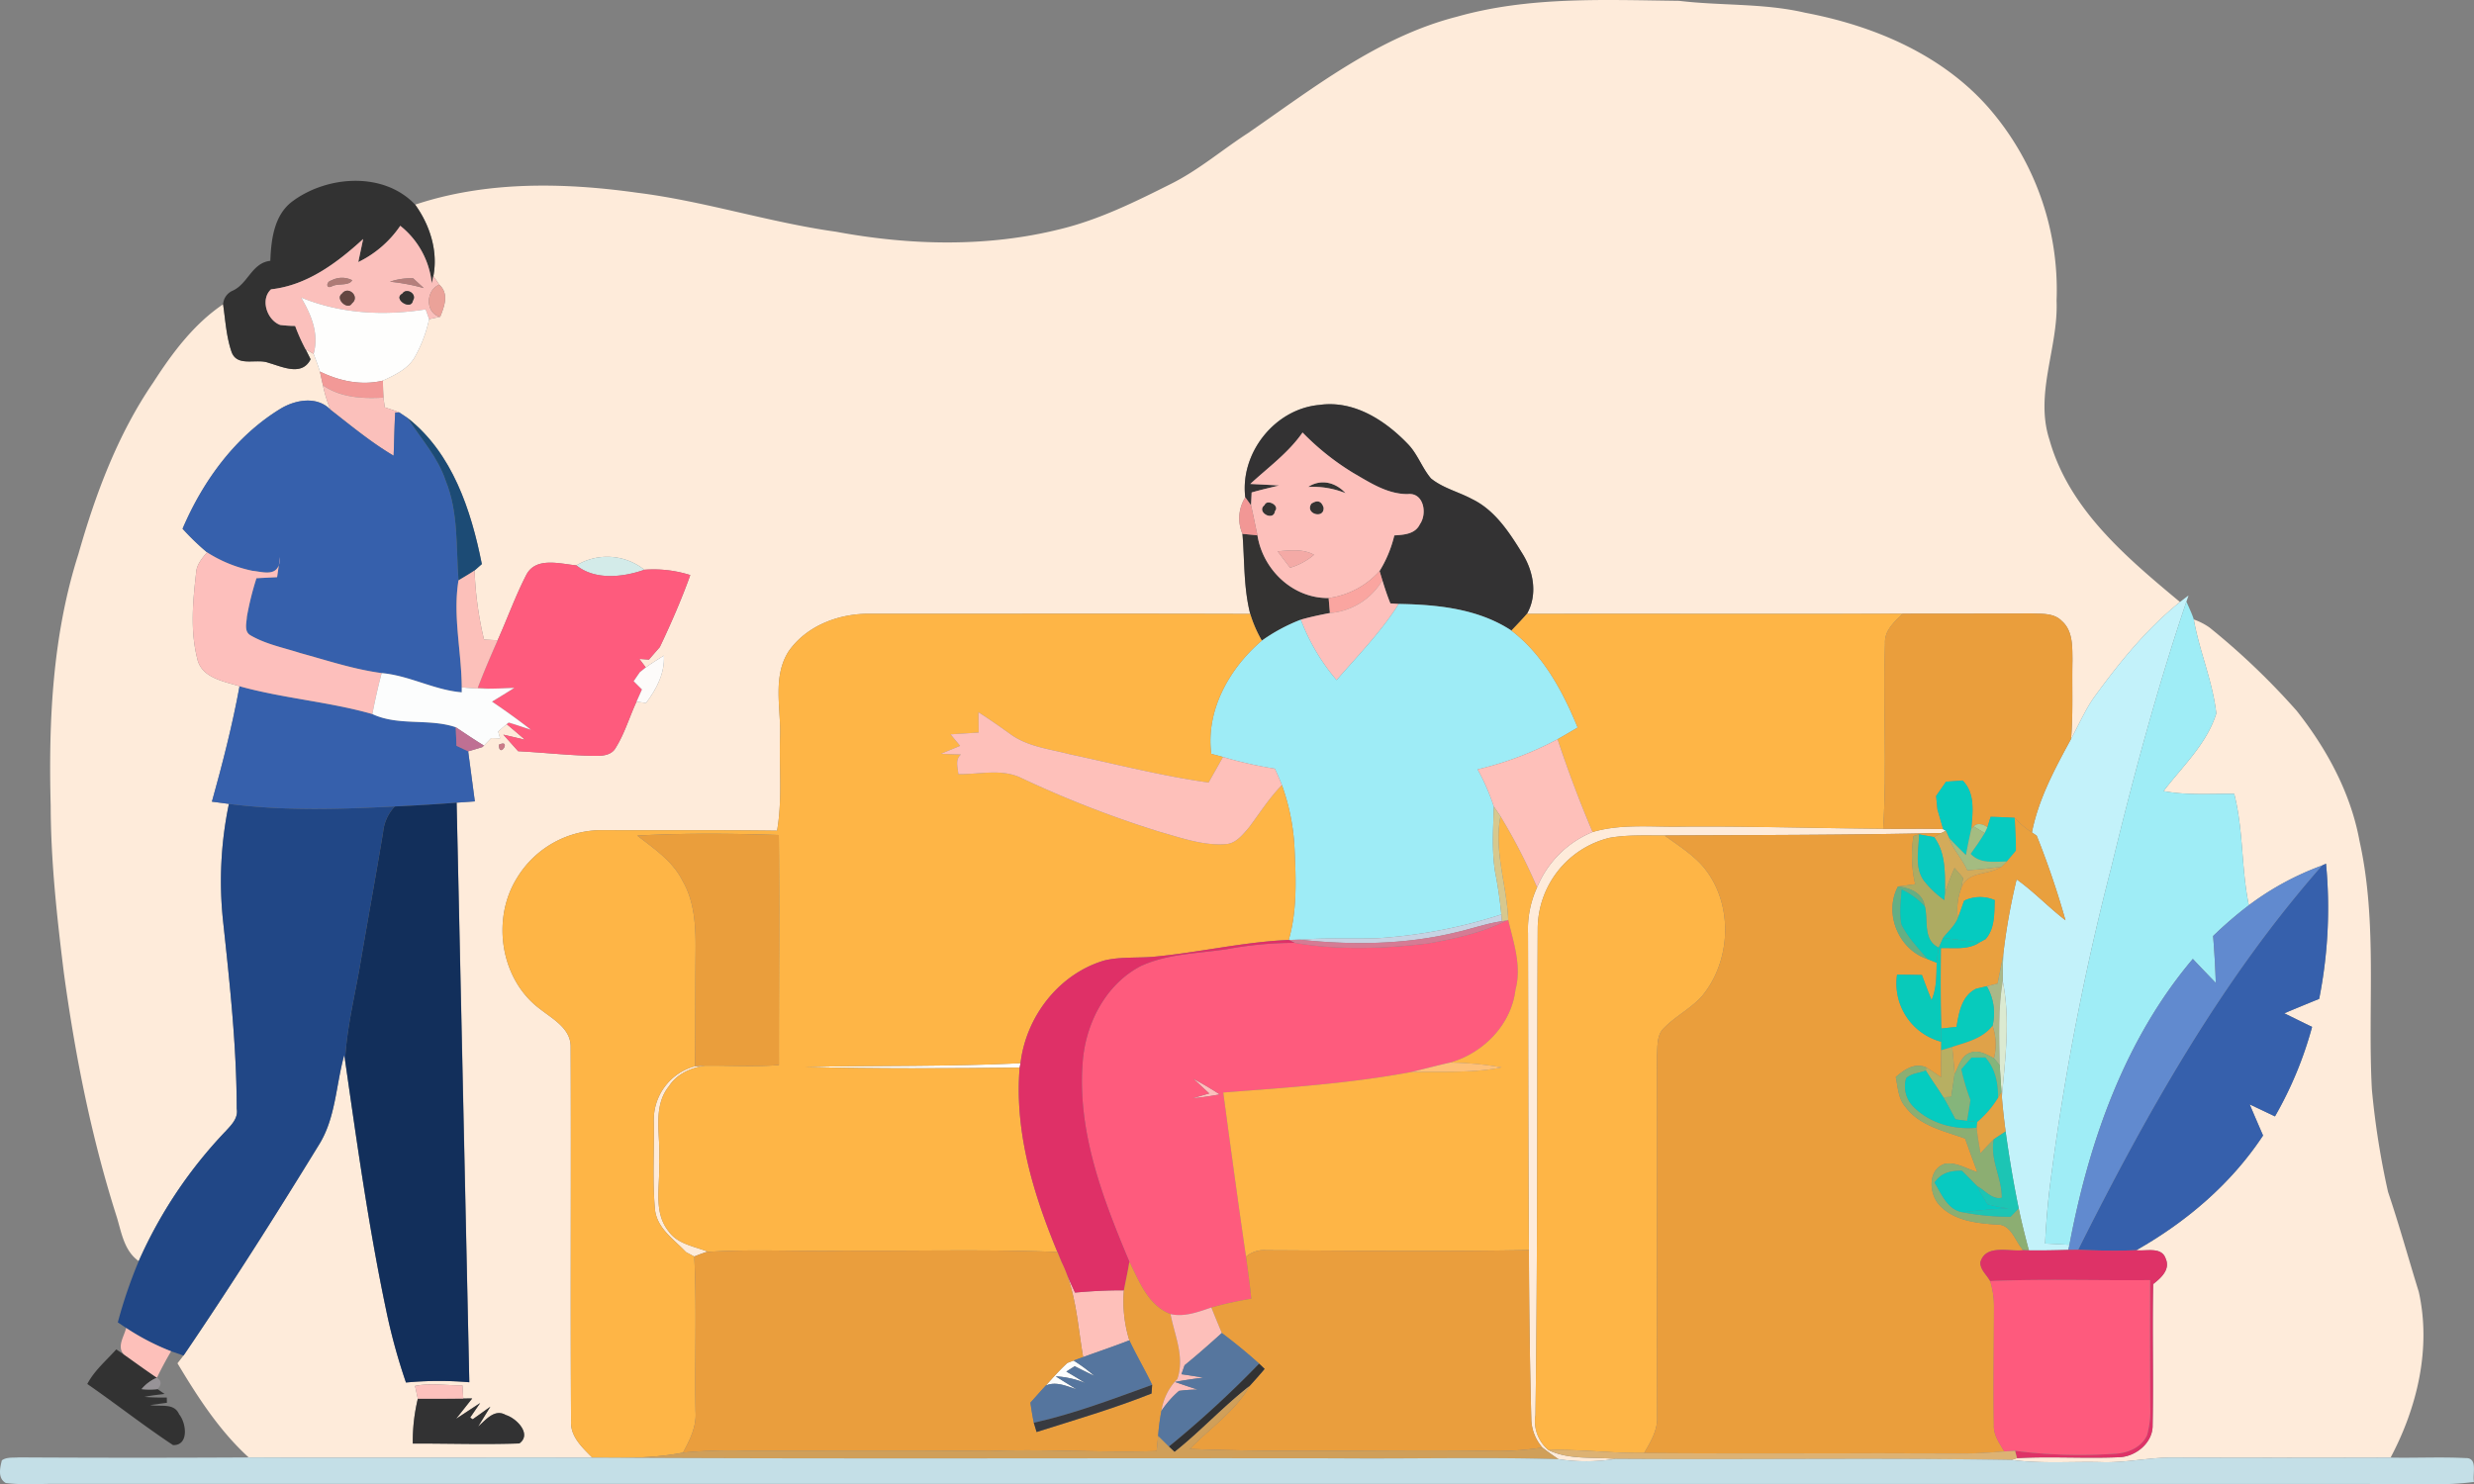 <svg xmlns="http://www.w3.org/2000/svg" width="563.211" height="337.97" viewBox="0 0 563.211 337.97">
  <rect x="0" y="0" width="563.211" height="337.97" fill="#808080" stroke="none"/>
  <g id="patient-waiting-medical-test-result-hospital_74855-6601" transform="translate(-33.679 -43.52)">
    <g id="_feebdaff" data-name="#feebdaff">
      <path id="Path_1" data-name="Path 1" d="M365.36,47.32c16.44-4.66,33.68-3.81,50.57-3.61,9.53,1.15,19.25.5,28.66,2.7,15.48,2.93,30.93,9.4,41.58,21.39a63.181,63.181,0,0,1,15.69,44.21c.44,10.62-5.06,21.18-1.6,31.7,4.46,15.85,17.57,26.78,29.7,36.9-7.66,6.15-13.86,13.85-19.61,21.76-2.06,2.95-3.46,6.28-5.19,9.42.5-5.94.19-11.91.32-17.86-.04-3.1.14-6.77-2.43-9.01-1.81-1.88-4.63-1.59-7-1.71-9.74.06-19.48.03-29.22.06-28.52.1-57.03-.03-85.55.04,2.48-4.31,1.53-9.61-.98-13.66-2.97-4.82-6.25-9.95-11.52-12.49-3.07-1.65-6.61-2.48-9.34-4.7-2.01-2.37-3-5.45-5.15-7.72-5.2-5.46-12.37-10.15-20.27-9.01-10.14.91-18.08,10.96-16.85,21.04a8.962,8.962,0,0,0-.64,8.32c.5,6.08.24,12.27,1.77,18.23-28.77-.09-57.53-.02-86.3-.03-7.11-.17-14.7,2.61-18.84,8.62-3.61,5.76-1.72,12.75-1.89,19.11-.26,7.22.56,14.51-.69,21.66-13.2-.18-26.39-.05-39.59-.12a22.562,22.562,0,0,0-19.54,10.76c-5.97,9.41-3.88,23.27,5.19,29.98,2.88,2.28,7.05,4.45,6.95,8.69.12,28.36-.07,56.73.09,85.09-.21,3.57,2.57,6.06,4.85,8.37-26.08-.08-52.15.1-78.23-.05-6.67-6.07-11.62-13.76-16.22-21.44.35-.44,1.03-1.32,1.38-1.76,10.68-15.7,20.86-31.75,30.79-47.94,3.87-6.14,3.88-13.64,5.79-20.45.05.28.14.85.19,1.13,2.73,18.96,5.37,37.95,9.31,56.7a135.57,135.57,0,0,0,4.56,16.7,79.835,79.835,0,0,1,14.42-.06q-1.38-66-2.89-131.98c1.38-.1,2.77-.2,4.15-.29q-.75-5.715-1.52-11.4,1.605-.465,3.21-.96l.38-.35c.42-.43,1.25-1.28,1.66-1.71.67.02,1.35.04,2.02.07-.11-.39-.33-1.17-.44-1.57.48-.42,1.45-1.25,1.93-1.67,1.4,1.16,2.78,2.34,4.16,3.54-1.64-.38-3.28-.77-4.92-1.15,1.13,1.25,2.25,2.51,3.38,3.77,5.8.3,11.59.97,17.4,1.06,1.71.03,3.79-.1,4.76-1.76,2.07-3.29,3.16-7.08,4.79-10.59.54.08,1.62.23,2.16.31,2.37-3.15,4.28-6.74,4.07-10.8-1.39.87-2.79,1.74-4.12,2.7l-1.47-1.94,2.19.16c.81-.96,1.64-1.9,2.47-2.85,2.54-5.36,4.93-10.81,6.93-16.4a27.588,27.588,0,0,0-10.45-1.21,13.574,13.574,0,0,0-15.47-1c-3.72-.34-9.23-2.01-11.4,2.15-2.49,4.83-4.31,9.96-6.54,14.91l-3.09-.16a78.979,78.979,0,0,1-2.15-15.74l1.65-1.45c-2.43-12.25-6.71-25.29-16.92-33.28-.47-.32-1.41-.95-1.88-1.26-1.08-.44-2.2-.79-3.3-1.16-.07-.55-.23-1.66-.3-2.21q-.1-1.935-.12-3.87c2.65-1.24,5.54-2.56,7.13-5.14a30.49,30.49,0,0,0,3.39-8.85c.84-.19,1.68-.36,2.52-.53.96-2.42,2.06-5.23-.2-7.33-.34-.49-1.01-1.48-1.35-1.97,1.09-5.71-.81-11.62-4.15-16.25,16.19-5.4,33.77-5.06,50.5-2.72,15.29,1.9,30.01,6.75,45.26,8.88,16.8,3.12,34.32,3.6,50.99-.56,8.96-2.16,17.27-6.29,25.46-10.4,6.24-3.14,11.56-7.73,17.4-11.5,14.91-10.3,29.68-21.93,47.56-26.5M147.24,213.11c.07,3.36,3.03-1.44,0,0m-19.08,146c.21.97.43,1.94.64,2.92a41.757,41.757,0,0,0-1.15,10.21c8.08-.03,16.17.25,24.25-.03,2.93-2.1-.64-5.75-3.07-6.47-2.58-1.51-4.55,1.14-6.3,2.61.7-1.13,2.09-3.38,2.78-4.51-1,.72-3.01,2.16-4.02,2.87-.14-.09-.43-.29-.58-.39.57-.83,1.71-2.49,2.28-3.31-1.37.89-4.11,2.69-5.48,3.59.92-1.16,2.75-3.48,3.67-4.64-.51,0-1.52.02-2.03.03-.05-.75-.15-2.26-.2-3.01C135.35,359.05,131.73,358.38,128.16,359.11Z" fill="#feebda"/>
      <path id="Path_2" data-name="Path 2" d="M68.57,130.61c4.3-6.68,9.25-13.32,15.9-17.8.52,3.63.73,7.38,1.93,10.86,1.29,3.53,5.68,1.41,8.4,2.47,3.14.88,7.6,3.14,9.59-.81-.29-.58-.86-1.72-1.15-2.29l1.83,1.07c.51,1.33,1.02,2.66,1.44,4.02.17.78.52,2.35.69,3.14a30.335,30.335,0,0,0,1.73,5.56c-3.05-3.19-8-2.3-11.42-.22C87.27,142.88,79.9,153,75.24,163.92a55.593,55.593,0,0,0,5.58,5.38c-1.18,1.37-2.43,2.83-2.5,4.73-.74,6.42-1.35,13.07.25,19.4.9,4.45,6.01,5.22,9.64,6.36-1.63,8.87-3.87,17.6-6.29,26.28l3.87.51a86.189,86.189,0,0,0-1.35,26.47c1.53,14.27,3.11,28.58,3.13,42.95.37,2.1-1.14,3.6-2.43,5.01a103.57,103.57,0,0,0-19.88,29.68c-3.28-2.3-3.9-6.39-4.97-9.95-5.8-18.14-9.51-36.9-12.08-55.75-1.56-12.61-2.96-25.27-2.99-38-.51-19.24.4-38.81,6.3-57.27C55.42,156.01,60.48,142.43,68.57,130.61Z" fill="#feebda"/>
      <path id="Path_3" data-name="Path 3" d="M533.1,184.58a14.961,14.961,0,0,1,3.56,1.82,162.466,162.466,0,0,1,19.89,19.01c6.83,8.65,12.29,18.69,14.28,29.62,4.13,18.57,1.81,37.71,2.81,56.54a184.249,184.249,0,0,0,3.68,23.36c2.54,7.52,4.65,15.18,7,22.77,2.87,12.83-.35,26.31-6.42,37.74-16.59.04-33.18.07-49.76-.02-5.4,0-10.73,1.25-16.14,1.05-6.8-.17-13.64.4-20.4-.51l1.26-.4c7.74-.42,15.5.12,23.24-.21,3.82-.13,7.72-3.31,7.63-7.33.22-10.69-.1-21.4.13-32.1,1.76-1.38,3.96-3.3,2.83-5.82-.95-2.78-4.5-1.6-6.66-1.9,11.38-6.45,21.6-15.13,28.84-26.11q-1.545-3.54-3.04-7.08c1.91.9,3.83,1.82,5.75,2.73a86.1,86.1,0,0,0,8.45-20.38c-2.12-1.03-4.23-2.07-6.33-3.1,2.64-1.11,5.28-2.2,7.94-3.28a106.04,106.04,0,0,0,1.56-30.79l-.91.42a64.635,64.635,0,0,0-16.65,9.04c-1.76-8.36-1.2-17.04-3.34-25.36-5.37-.05-10.78.37-16.08-.63,4.29-5.63,9.85-10.74,12-17.68C537.41,198.68,534.37,191.82,533.1,184.58Z" fill="#feebda"/>
      <path id="Path_4" data-name="Path 4" d="M396.23,232.98c6.74-1.97,13.82-1.06,20.73-1.23,15.14-.12,30.28.38,45.42.49,4.55.07,9.1-.09,13.66.09l.61.36-1.01.51c-21,.47-42.02.46-63.03.56-4.19.04-8.42-.19-12.56.55a21.438,21.438,0,0,0-16.31,20.7c-.19,36.93.01,73.86-.51,110.79a8.495,8.495,0,0,0,2.99,7.94c4.73,2.26,10.12,1.52,15.19,1.99a41,41,0,0,1-12.94.06c-1.26-.84-2.49-1.71-3.67-2.65a10.287,10.287,0,0,1-2.51-6.14q-.51-19.41-.55-38.83c-.17-24.05-.14-48.11-.21-72.16a22.907,22.907,0,0,1,2.07-10.42A23.2,23.2,0,0,1,396.23,232.98Z" fill="#feebda"/>
      <path id="Path_5" data-name="Path 5" d="M182.52,299.01a12.631,12.631,0,0,1,9.37-12.69c.58-.03,1.72-.1,2.29-.14-3.18.48-6.38,1.85-8.18,4.65-3.95,4.83-1.81,11.45-2.29,17.13.36,5.27-1.46,11.42,2.15,15.91,2.04,2.93,5.8,3.44,8.9,4.65l-.25.09c-.94.31-1.87.66-2.78,1.03-.64-.33-1.27-.66-1.89-1-2.7-2.88-6.49-5.31-7.04-9.56C182.17,312.42,182.64,305.7,182.52,299.01Z" fill="#feebda"/>
    </g>
    <g id="_323232ff" data-name="#323232ff">
      <path id="Path_6" data-name="Path 6" d="M100.4,89.26c7.94-5.8,20.68-6.66,27.79.86,3.34,4.63,5.24,10.54,4.15,16.25-.09.42-.28,1.25-.37,1.67a19.229,19.229,0,0,0-7.17-13.1,24.4,24.4,0,0,1-9.56,8.26c.28-1.31.83-3.94,1.11-5.25-5.91,5.41-12.76,10.55-20.96,11.45-2.51,2.29-.94,6.99,2.06,8.11a27.93,27.93,0,0,0,3.42.23,42.61,42.61,0,0,0,2.37,5.3c.29.57.86,1.71,1.15,2.29-1.99,3.95-6.45,1.69-9.59.81-2.72-1.06-7.11,1.06-8.4-2.47-1.2-3.48-1.41-7.23-1.93-10.86a3.617,3.617,0,0,1,2.09-3.06c3.59-1.55,4.39-6.35,8.66-6.84C95.4,98.03,96.09,92.34,100.4,89.26Z" fill="#323232"/>
      <path id="Path_7" data-name="Path 7" d="M53.55,358.67c1.61-3.07,4.31-5.32,6.59-7.87.43.29,1.3.85,1.73,1.14,2.5,1.78,4.99,3.59,7.54,5.31a9.126,9.126,0,0,0-3.49,2.59,19.139,19.139,0,0,0,3.63,0c.4.28,1.2.83,1.6,1.1-1.53.19-3.06.34-4.57.67a50.487,50.487,0,0,0,5.07.14l.03,1.2-3.81.52c2.29.45,5.43-.59,6.58,2.09,1.68,2.04,2.27,7.14-1.37,7.03C66.41,368.18,60.12,363.22,53.55,358.67Z" fill="#323232"/>
    </g>
    <g id="_fbc0bcff" data-name="#fbc0bcff">
      <path id="Path_8" data-name="Path 8" d="M124.8,94.94a19.229,19.229,0,0,1,7.17,13.1c.09-.42.28-1.25.37-1.67.34.49,1.01,1.48,1.35,1.97-3.11,1.19-3.27,6.51.2,7.33-.84.17-1.68.34-2.52.53-.2-.56-.59-1.68-.79-2.23-9.52,1.5-19.37,1-28.36-2.71,2.31,3.9,4.13,8.25,2.85,12.85l-1.83-1.07a42.61,42.61,0,0,1-2.37-5.3,27.93,27.93,0,0,1-3.42-.23c-3-1.12-4.57-5.82-2.06-8.11,8.2-.9,15.05-6.04,20.96-11.45-.28,1.31-.83,3.94-1.11,5.25a24.4,24.4,0,0,0,9.56-8.26M109.08,107.4c-1.17.26-1.24,2.07.2,1.29,1.34-.69,3.86-.01,4.58-1.36a5.148,5.148,0,0,0-4.78.07m13.38.27a45.844,45.844,0,0,1,7.7,1.45c-.81-.73-1.61-1.47-2.41-2.22a14.365,14.365,0,0,0-5.29.77m-10.93,2.72c-1.67,1.19,1.37,3.88,2.27,2.22,1.94-1.53-.86-4.15-2.27-2.22m13.76-.02c-2.33,1.2,2.03,4,2.4,1.58C128.7,110.47,126.22,108.92,125.29,110.37Z" fill="#fbc0bc"/>
      <path id="Path_9" data-name="Path 9" d="M305.33,289.15c2.05,1.12,4.07,2.3,6.03,3.58-2.06.39-4.14.69-6.22.89,1.27-.38,2.54-.75,3.82-1.11C307.73,291.38,306.54,290.28,305.33,289.15Z" fill="#fbc0bc"/>
    </g>
    <g id="_ae7b76ff" data-name="#ae7b76ff">
      <path id="Path_10" data-name="Path 10" d="M109.08,107.4a5.148,5.148,0,0,1,4.78-.07c-.72,1.35-3.24.67-4.58,1.36C107.84,109.47,107.91,107.66,109.08,107.4Z" fill="#ae7b76"/>
    </g>
    <g id="_b57f7cff" data-name="#b57f7cff">
      <path id="Path_11" data-name="Path 11" d="M122.46,107.67a14.365,14.365,0,0,1,5.29-.77c.8.75,1.6,1.49,2.41,2.22A45.844,45.844,0,0,0,122.46,107.67Z" fill="#b57f7c"/>
    </g>
    <g id="_eba299ff" data-name="#eba299ff">
      <path id="Path_12" data-name="Path 12" d="M133.89,115.67c-3.47-.82-3.31-6.14-.2-7.33C135.95,110.44,134.85,113.25,133.89,115.67Z" fill="#eba299"/>
    </g>
    <g id="_644641ff" data-name="#644641ff">
      <path id="Path_13" data-name="Path 13" d="M111.53,110.39c1.41-1.93,4.21.69,2.27,2.22C112.9,114.27,109.86,111.58,111.53,110.39Z" fill="#644641"/>
    </g>
    <g id="_343332ff" data-name="#343332ff">
      <path id="Path_14" data-name="Path 14" d="M125.29,110.37c.93-1.45,3.41.1,2.4,1.58C127.32,114.37,122.96,111.57,125.29,110.37Z" fill="#343332"/>
      <path id="Path_15" data-name="Path 15" d="M331.49,154.4c2.9-1.9,6.26-1.05,8.5,1.42A19.945,19.945,0,0,0,331.49,154.4Z" fill="#343332"/>
      <path id="Path_16" data-name="Path 16" d="M321.56,158.53c.53-1.47,3.53.09,2.38,1.36C323.62,162.38,319.54,160.1,321.56,158.53Z" fill="#343332"/>
      <path id="Path_17" data-name="Path 17" d="M332.21,158.22q2.07-1.38,2.79.89C335.2,161.81,330.66,160.55,332.21,158.22Z" fill="#343332"/>
      <path id="Path_18" data-name="Path 18" d="M316.53,165.09c.85.08,2.56.25,3.41.33,1.25,7.85,8.06,14.39,16.2,14.28.08.85.22,2.55.3,3.41-2.23.43-4.45.89-6.63,1.52a39.936,39.936,0,0,0-8.87,4.77,28.77,28.77,0,0,1-2.64-6.08C316.77,177.36,317.03,171.17,316.53,165.09Z" fill="#343332"/>
    </g>
    <g id="_fefefdff" data-name="#fefefdff">
      <path id="Path_19" data-name="Path 19" d="M102.22,111.26c8.99,3.71,18.84,4.21,28.36,2.71.2.55.59,1.67.79,2.23a30.49,30.49,0,0,1-3.39,8.85c-1.59,2.58-4.48,3.9-7.13,5.14-4.9,1.18-9.89.11-14.34-2.06-.42-1.36-.93-2.69-1.44-4.02C106.35,119.51,104.53,115.16,102.22,111.26Z" fill="#fefefd"/>
      <path id="Path_20" data-name="Path 20" d="M216.88,286.47c16.38-.31,32.76-.05,49.12-.84l-.19.99C249.5,286.81,233.18,286.9,216.88,286.47Z" fill="#fefefd"/>
    </g>
    <g id="_f29997ff" data-name="#f29997ff">
      <path id="Path_21" data-name="Path 21" d="M106.51,128.13c4.45,2.17,9.44,3.24,14.34,2.06q.015,1.935.12,3.87c-4.77.27-9.72.01-13.77-2.79C107.03,130.48,106.68,128.91,106.51,128.13Z" fill="#f29997"/>
    </g>
    <g id="_fbc0bbff" data-name="#fbc0bbff">
      <path id="Path_22" data-name="Path 22" d="M107.2,131.27c4.05,2.8,9,3.06,13.77,2.79.07.55.23,1.66.3,2.21,1.1.37,2.22.72,3.3,1.16l-.92.03c-.19,3.27-.23,6.55-.36,9.83-5.11-3.02-9.69-6.82-14.36-10.46A30.335,30.335,0,0,1,107.2,131.27Z" fill="#fbc0bb"/>
    </g>
    <g id="_3660acff" data-name="#3660acff">
      <path id="Path_23" data-name="Path 23" d="M97.51,136.61c3.42-2.08,8.37-2.97,11.42.22,4.67,3.64,9.25,7.44,14.36,10.46.13-3.28.17-6.56.36-9.83l.92-.03c.47.31,1.41.94,1.88,1.26,3.02,4.68,6.9,8.89,8.68,14.26,2.95,7.22,2.35,15.12,2.93,22.73-1.33,8.11.69,16.22.74,24.35v1.14c-6.3-.52-11.94-3.83-18.24-4.38-6.32-.85-12.4-2.88-18.53-4.56-3.8-1.23-7.83-2-11.31-4.03-1.53-.87-.91-2.83-.84-4.22a67.982,67.982,0,0,1,2.18-8.79c1.57-.09,3.13-.16,4.7-.24l.67-4.59c-.01,4.8-3.74,3.39-6.27,3.14a30.677,30.677,0,0,1-10.34-4.2,55.593,55.593,0,0,1-5.58-5.38C79.9,153,87.27,142.88,97.51,136.61Z" fill="#3660ac"/>
      <path id="Path_24" data-name="Path 24" d="M88.21,199.79c9.94,2.77,20.34,3.51,30.23,6.33,5.99,2.8,12.86.92,18.99,3,.06,1.4.11,2.81.17,4.22l2.66,1.27q.78,5.685,1.52,11.4c-1.38.09-2.77.19-4.15.29q-7.035.54-14.07.86c-12.57.65-25.26,1.04-37.77-.58l-3.87-.51C84.34,217.39,86.58,208.66,88.21,199.79Z" fill="#3660ac"/>
      <path id="Path_25" data-name="Path 25" d="M562.29,240.61l.91-.42a106.04,106.04,0,0,1-1.56,30.79c-2.66,1.08-5.3,2.17-7.94,3.28,2.1,1.03,4.21,2.07,6.33,3.1a86.1,86.1,0,0,1-8.45,20.38c-1.92-.91-3.84-1.83-5.75-2.73q1.5,3.54,3.04,7.08c-7.24,10.98-17.46,19.66-28.84,26.11-4.42.2-8.85.09-13.26-.09C522.26,297.2,539.34,266.68,562.29,240.61Z" fill="#3660ac"/>
    </g>
    <g id="_333233ff" data-name="#333233ff">
      <path id="Path_26" data-name="Path 26" d="M317.17,156.77c-1.23-10.08,6.71-20.13,16.85-21.04,7.9-1.14,15.07,3.55,20.27,9.01,2.15,2.27,3.14,5.35,5.15,7.72,2.73,2.22,6.27,3.05,9.34,4.7,5.27,2.54,8.55,7.67,11.52,12.49,2.51,4.05,3.46,9.35.98,13.66-1.12,1.31-2.34,2.54-3.52,3.8-7.54-4.97-16.84-5.92-25.65-6.06l-1.91-.13c-.7-1.72-1.28-3.49-1.82-5.26-.16-.53-.48-1.58-.64-2.11a27.727,27.727,0,0,0,3.36-8.11c2.17-.14,4.76-.28,5.82-2.55,1.72-2.41.89-7.28-2.79-6.86-4.59.02-8.52-2.58-12.34-4.79a58.307,58.307,0,0,1-11.58-9.23c-3.22,4.63-7.81,7.93-11.9,11.71,2.19.11,4.37.21,6.56.35-2.09.52-4.19.99-6.25,1.59-.03.73-.1,2.19-.14,2.92C318.15,158.13,317.5,157.22,317.17,156.77Z" fill="#333233"/>
    </g>
    <g id="_1c4b75ff" data-name="#1c4b75ff">
      <path id="Path_27" data-name="Path 27" d="M126.45,138.69c10.21,7.99,14.49,21.03,16.92,33.28l-1.65,1.45c-1.19.81-2.44,1.51-3.66,2.26-.58-7.61.02-15.51-2.93-22.73C133.35,147.58,129.47,143.37,126.45,138.69Z" fill="#1c4b75"/>
    </g>
    <g id="_fdc0bbff" data-name="#fdc0bbff">
      <path id="Path_28" data-name="Path 28" d="M330.21,142.01a58.307,58.307,0,0,0,11.58,9.23c3.82,2.21,7.75,4.81,12.34,4.79,3.68-.42,4.51,4.45,2.79,6.86-1.06,2.27-3.65,2.41-5.82,2.55a27.727,27.727,0,0,1-3.36,8.11,19.009,19.009,0,0,1-11.6,6.15c-8.14.11-14.95-6.43-16.2-14.28-.5-2.28-.93-4.57-1.46-6.84.04-.73.11-2.19.14-2.92,2.06-.6,4.16-1.07,6.25-1.59-2.19-.14-4.37-.24-6.56-.35,4.09-3.78,8.68-7.08,11.9-11.71m1.28,12.39a19.945,19.945,0,0,1,8.5,1.42c-2.24-2.47-5.6-3.32-8.5-1.42m-9.93,4.13c-2.02,1.57,2.06,3.85,2.38,1.36,1.15-1.27-1.85-2.83-2.38-1.36m10.65-.31c-1.55,2.33,2.99,3.59,2.79.89q-.72-2.265-2.79-.89m-7.67,10.84c.94,1.25,1.88,2.49,2.83,3.74a15.138,15.138,0,0,0,5.45-2.95C330.25,168.44,327.32,168.84,324.54,169.06Z" fill="#fdc0bb"/>
    </g>
    <g id="_f29795ff" data-name="#f29795ff">
      <path id="Path_29" data-name="Path 29" d="M316.53,165.09a8.962,8.962,0,0,1,.64-8.32c.33.45.98,1.36,1.31,1.81.53,2.27.96,4.56,1.46,6.84C319.09,165.34,317.38,165.17,316.53,165.09Z" fill="#f29795"/>
    </g>
    <g id="_f4aaa6ff" data-name="#f4aaa6ff">
      <path id="Path_30" data-name="Path 30" d="M324.54,169.06c2.78-.22,5.71-.62,8.28.79a15.138,15.138,0,0,1-5.45,2.95C326.42,171.55,325.48,170.31,324.54,169.06Z" fill="#f4aaa6"/>
    </g>
    <g id="_fdbfbcff" data-name="#fdbfbcff">
      <path id="Path_31" data-name="Path 31" d="M78.32,174.03c.07-1.9,1.32-3.36,2.5-4.73a30.677,30.677,0,0,0,10.34,4.2c2.53.25,6.26,1.66,6.27-3.14l-.67,4.59c-1.57.08-3.13.15-4.7.24a67.982,67.982,0,0,0-2.18,8.79c-.07,1.39-.69,3.35.84,4.22,3.48,2.03,7.51,2.8,11.31,4.03,6.13,1.68,12.21,3.71,18.53,4.56-.82,3.09-1.51,6.2-2.12,9.33-9.89-2.82-20.29-3.56-30.23-6.33-3.63-1.14-8.74-1.91-9.64-6.36C76.97,187.1,77.58,180.45,78.32,174.03Z" fill="#fdbfbc"/>
    </g>
    <g id="_d3ebe9ff" data-name="#d3ebe9ff">
      <path id="Path_32" data-name="Path 32" d="M164.9,172.26a13.574,13.574,0,0,1,15.47,1C175.54,174.97,169.14,175.69,164.9,172.26Z" fill="#d3ebe9"/>
    </g>
    <g id="_fe5b7dff" data-name="#fe5b7dff">
      <path id="Path_33" data-name="Path 33" d="M153.5,174.41c2.17-4.16,7.68-2.49,11.4-2.15,4.24,3.43,10.64,2.71,15.47,1a27.588,27.588,0,0,1,10.45,1.21c-2,5.59-4.39,11.04-6.93,16.4-.83.95-1.66,1.89-2.47,2.85l-2.19-.16,1.47,1.94c-.34.27-1.02.82-1.36,1.09-.48.68-.95,1.36-1.41,2.05.63.62,1.26,1.25,1.89,1.88-.31.69-.92,2.08-1.23,2.77-1.63,3.51-2.72,7.3-4.79,10.59-.97,1.66-3.05,1.79-4.76,1.76-5.81-.09-11.6-.76-17.4-1.06-1.13-1.26-2.25-2.52-3.38-3.77,1.64.38,3.28.77,4.92,1.15-1.38-1.2-2.76-2.38-4.16-3.54l.46-.36c1.7.49,3.35,1.08,5.04,1.62-2.86-2.24-5.82-4.35-8.83-6.39,1.7-1.04,3.39-2.07,5.07-3.13-1.87.06-3.74.17-5.62.18l-2.7-.16c1.38-3.67,2.94-7.27,4.52-10.86C149.19,184.37,151.01,179.24,153.5,174.41Z" fill="#fe5b7d"/>
      <path id="Path_34" data-name="Path 34" d="M376.66,253.15l.36-.17c1.21,5.19,3.11,10.52,1.66,15.89-.94,7.97-7.3,14.45-14.86,16.61-3.03.67-6.03,1.49-9.06,2.19-14.07,2.61-28.37,3.54-42.61,4.63,1.68,12.47,3.36,24.93,5.18,37.37.45,3.19.9,6.37,1.2,9.58a84.978,84.978,0,0,0-9.08,2.01c-3,1-6.08,2.21-9.3,1.5-5.13-2.01-7.1-7.4-9.37-11.93-5.96-14.2-11.76-29.23-10.66-44.91.51-8.98,5.1-18.17,13.29-22.43,6.15-2.82,13.05-2.84,19.63-3.84a85.4,85.4,0,0,1,15.39-1.43c9.97,1.7,20.19,1.34,30.2.16,6.16-1.08,12.39-2.41,18.03-5.23m-71.33,36c1.21,1.13,2.4,2.23,3.63,3.36-1.28.36-2.55.73-3.82,1.11,2.08-.2,4.16-.5,6.22-.89C309.4,291.45,307.38,290.27,305.33,289.15Z" fill="#fe5b7d"/>
    </g>
    <g id="_fcc0baff" data-name="#fcc0baff">
      <path id="Path_35" data-name="Path 35" d="M138.06,175.68c1.22-.75,2.47-1.45,3.66-2.26a78.979,78.979,0,0,0,2.15,15.74l3.09.16c-1.58,3.59-3.14,7.19-4.52,10.86l2.7.16a49.762,49.762,0,0,1-6.34-.31C138.75,191.9,136.73,183.79,138.06,175.68Z" fill="#fcc0ba"/>
    </g>
    <g id="_faa5a0ff" data-name="#faa5a0ff">
      <path id="Path_36" data-name="Path 36" d="M336.14,179.7a19.009,19.009,0,0,0,11.6-6.15c.16.53.48,1.58.64,2.11a15.239,15.239,0,0,1-11.94,7.45C336.36,182.25,336.22,180.55,336.14,179.7Z" fill="#faa5a0"/>
    </g>
    <g id="_fdc0bcff" data-name="#fdc0bcff">
      <path id="Path_37" data-name="Path 37" d="M336.44,183.11a15.239,15.239,0,0,0,11.94-7.45c.54,1.77,1.12,3.54,1.82,5.26l1.91.13c-4,6.33-9.27,11.72-14.16,17.34a46.56,46.56,0,0,1-8.14-13.76C331.99,184,334.21,183.54,336.44,183.11Z" fill="#fdc0bc"/>
    </g>
    <g id="_c3f2faff" data-name="#c3f2faff">
      <path id="Path_38" data-name="Path 38" d="M529.96,180.61c.64-.51,1.28-1.01,1.94-1.49-.12.35-.36,1.04-.48,1.39-6.74,19.93-12.19,40.28-17.15,60.72a579.442,579.442,0,0,0-13.56,69.57q-1.095,7.905-1.46,15.88c1.84.09,3.69.19,5.54.3l-.26,1.16c-2.99.08-5.99.15-8.98.1-.84-3.17-1.65-6.35-2.31-9.55-1.19-5.81-2.17-11.65-2.98-17.52-.34-2.64-.66-5.27-.85-7.92.78-8.72,1.95-17.69.19-26.36.01-2.03.03-4.07.13-6.1a140.431,140.431,0,0,1,3.04-17.02c3.96,2.81,7.28,6.37,11.12,9.31a193.99,193.99,0,0,0-6.55-19.26l-1.09-.74c1.49-7.63,5.24-14.53,8.91-21.29,1.73-3.14,3.13-6.47,5.19-9.42C516.1,194.46,522.3,186.76,529.96,180.61Z" fill="#c3f2fa"/>
    </g>
    <g id="_9eecf6ff" data-name="#9eecf6ff">
      <path id="Path_39" data-name="Path 39" d="M352.11,181.05c8.81.14,18.11,1.09,25.65,6.06,7.23,5.52,11.69,13.81,15.08,22.08-1.52.89-3.04,1.8-4.57,2.66a75.37,75.37,0,0,1-18.2,6.87,48.547,48.547,0,0,1,3.68,8.47c-.12,4.93-.49,9.89.28,14.79a97.626,97.626,0,0,1,1.43,9.78,114.8,114.8,0,0,1-28.43,5.42c-5.83.18-11.66-.14-17.48.31-.63.02-1.87.05-2.49.07,1.93-6.68,1.65-13.69,1.34-20.55a49.638,49.638,0,0,0-2.89-14.72c-.49-1.27-1.05-2.5-1.6-3.73a90.03,90.03,0,0,1-11.81-2.67c-.66-.18-2-.53-2.67-.71-1.3-9.91,4.15-19.53,11.51-25.78a39.936,39.936,0,0,1,8.87-4.77,46.56,46.56,0,0,0,8.14,13.76C342.84,192.77,348.11,187.38,352.11,181.05Z" fill="#9eecf6"/>
    </g>
    <g id="_9fedf6ff" data-name="#9fedf6ff">
      <path id="Path_40" data-name="Path 40" d="M514.27,241.23c4.96-20.44,10.41-40.79,17.15-60.72.57,1.34,1.24,2.67,1.68,4.07,1.27,7.24,4.31,14.1,5.12,21.4-2.15,6.94-7.71,12.05-12,17.68,5.3,1,10.71.58,16.08.63,2.14,8.32,1.58,17,3.34,25.36a90.322,90.322,0,0,0-8.14,7.01c.29,3.55.49,7.12.61,10.68q-2.64-2.715-5.23-5.46c-15.52,18.33-23.7,41.77-28.09,65.1-1.85-.11-3.7-.21-5.54-.3q.375-7.965,1.46-15.88A579.442,579.442,0,0,1,514.27,241.23Z" fill="#9fedf6"/>
    </g>
    <g id="_feb546ff" data-name="#feb546ff">
      <path id="Path_41" data-name="Path 41" d="M213.16,191.91c4.14-6.01,11.73-8.79,18.84-8.62,28.77.01,57.53-.06,86.3.03a28.77,28.77,0,0,0,2.64,6.08c-7.36,6.25-12.81,15.87-11.51,25.78.67.18,2.01.53,2.67.71q-1.635,2.91-3.28,5.82c-10.68-1.49-21.14-4.2-31.67-6.45-4.64-1.21-9.69-1.73-13.63-4.7-2.33-1.66-4.67-3.32-7.09-4.84.01,1.53.03,3.07.04,4.61-2.13.14-4.27.27-6.4.41.72.87,1.45,1.74,2.18,2.62-1.45.6-2.91,1.2-4.35,1.82,1.5.05,3.02.12,4.53.15-1.38,1.2-.72,2.93-.58,4.47,4.78.09,9.9-1.33,14.38.9a243.841,243.841,0,0,0,31.31,12.19c4.94,1.38,9.96,3.23,15.17,2.85,2.34-.13,3.89-2.17,5.3-3.8,2.45-3.26,4.63-6.74,7.5-9.65a49.638,49.638,0,0,1,2.89,14.72c.31,6.86.59,13.87-1.34,20.55-10.42.45-20.66,2.92-31.04,3.85-3.63.28-7.32-.03-10.89.81-10.39,3.06-17.86,12.76-19.13,23.41-16.36.79-32.74.53-49.12.84,16.3.43,32.62.34,48.93.15-1.22,14.49,3.09,28.75,8.59,41.99-16.12-.65-32.27-.19-48.4-.3-10.49.24-21.01-.42-31.49.3l.25-.09c-3.1-1.21-6.86-1.72-8.9-4.65-3.61-4.49-1.79-10.64-2.15-15.91.48-5.68-1.66-12.3,2.29-17.13,1.8-2.8,5-4.17,8.18-4.65,5.61-.04,11.22.29,16.82-.12-.03-17.47.15-34.93-.02-52.4-10.73-.35-21.49-.46-32.22.13,3.8,2.97,8.03,5.78,10.26,10.22,2.83,4.83,3.06,10.57,3.01,16.02-.1,8.77-.02,17.53-.14,26.29a12.631,12.631,0,0,0-9.37,12.69c.12,6.69-.35,13.41.28,20.07.55,4.25,4.34,6.68,7.04,9.56.62.34,1.25.67,1.89,1,.59,11.77.06,23.55.29,35.33.24,3.39-1.28,6.45-2.86,9.33-6.34,1.24-12.79,1.26-19.22,1.15h-1.41c-2.28-2.31-5.06-4.8-4.85-8.37-.16-28.36.03-56.73-.09-85.09.1-4.24-4.07-6.41-6.95-8.69-9.07-6.71-11.16-20.57-5.19-29.98a22.562,22.562,0,0,1,19.54-10.76c13.2.07,26.39-.06,39.59.12,1.25-7.15.43-14.44.69-21.66C211.44,204.66,209.55,197.67,213.16,191.91Z" fill="#feb546"/>
      <path id="Path_42" data-name="Path 42" d="M377.76,187.11c1.18-1.26,2.4-2.49,3.52-3.8,28.52-.07,57.03.06,85.55-.04-1.89,1.85-4.18,3.8-4.02,6.72-.51,14.07.49,28.19-.43,42.25-15.14-.11-30.28-.61-45.42-.49-6.91.17-13.99-.74-20.73,1.23q-4.44-10.395-7.96-21.13c1.53-.86,3.05-1.77,4.57-2.66C389.45,200.92,384.99,192.63,377.76,187.11Z" fill="#feb546"/>
      <path id="Path_43" data-name="Path 43" d="M377.02,252.98c-.3-7.88-3.31-15.7-1.75-23.57a129.392,129.392,0,0,1,8.33,16.18,22.907,22.907,0,0,0-2.07,10.42c.07,24.05.04,48.11.21,72.16-19.93.38-39.86.14-59.78.05a6.24,6.24,0,0,0-4.63,1.45c-1.82-12.44-3.5-24.9-5.18-37.37,14.24-1.09,28.54-2.02,42.61-4.63,6.92-.27,13.91.31,20.74-1.09a72.611,72.611,0,0,0-11.68-1.1c7.56-2.16,13.92-8.64,14.86-16.61C380.13,263.5,378.23,258.17,377.02,252.98Z" fill="#feb546"/>
      <path id="Path_44" data-name="Path 44" d="M383.74,255.01a21.438,21.438,0,0,1,16.31-20.7c4.14-.74,8.37-.51,12.56-.55,2.82,2.05,5.81,3.93,8.23,6.47,7.47,8.1,7.27,21.64.38,30.03-2.5,2.86-5.99,4.58-8.65,7.27-1.8,1.62-1.52,4.25-1.68,6.44.07,27.35-.05,54.72.04,82.08.16,3.08-1.46,5.78-2.96,8.34-7.26.09-14.49-.9-21.75-.65a8.495,8.495,0,0,1-2.99-7.94C383.75,328.87,383.55,291.94,383.74,255.01Z" fill="#feb546"/>
    </g>
    <g id="_ea9e3cff" data-name="#ea9e3cff">
      <path id="Path_45" data-name="Path 45" d="M466.83,183.27c9.74-.03,19.48,0,29.22-.06,2.37.12,5.19-.17,7,1.71,2.57,2.24,2.39,5.91,2.43,9.01-.13,5.95.18,11.92-.32,17.86-3.67,6.76-7.42,13.66-8.91,21.29a19.009,19.009,0,0,1-3.93-3.33c-1.83-.11-3.65-.18-5.47-.23-.18.6-.56,1.8-.74,2.4-.83-.69-2.31-1.17-3.11-.2l-.54.49c.3-3.73.94-8.05-1.98-10.96-.94.06-2.84.2-3.78.27-.76,1.08-1.52,2.16-2.26,3.25.07.77.22,2.31.3,3.08.44,1.49.88,2.98,1.3,4.48-4.56-.18-9.11-.02-13.66-.09.92-14.06-.08-28.18.43-42.25C462.65,187.07,464.94,185.12,466.83,183.27Z" fill="#ea9e3c"/>
      <path id="Path_46" data-name="Path 46" d="M412.61,233.76c21.01-.1,42.03-.09,63.03-.56-.42.23-1.25.7-1.66.93-.86-.15-2.58-.46-3.43-.62l-1.26.38a28.557,28.557,0,0,0,.4,10.97c-1.32.18-2.63.36-3.94.53-3.27,6.12.16,14.39,6.71,16.51.53.21,1.58.64,2.11.85-.09,2.88.02,5.82-1.18,8.51-.76-1.91-1.47-3.8-2.18-5.72-1.89-.04-3.78-.07-5.66-.07a13.719,13.719,0,0,0,10.06,15.27c0,.48-.01,1.45-.01,1.93-.02,2.06-.02,4.11,0,6.17-1.14-.78-2.28-1.55-3.43-2.28-2.69-1.09-4.97.53-6.91,2.22.48,2.33.55,4.96,2.23,6.83,3.23,4.32,8.77,5.43,13.56,7.18.9,2.55,1.83,5.1,2.78,7.63-2.4-.71-4.8-2.33-7.38-1.9-3.96,1.26-3.67,6.75-1.3,9.38,3.29,3.59,8.49,4.17,13.09,4.47,3.31-.16,4.15,3.82,6.04,5.83-3.23.42-8.55-1.46-9.77,2.76-.05,1.71,1.47,2.87,2.23,4.28a18.825,18.825,0,0,1,.87,5.73c-.01,9.02-.17,18.04-.02,27.06-.11,2.27,1.27,4.14,2.37,6-3.32.28-6.64.5-9.96.47-24.01-.14-48.02.1-72.03-.11,1.5-2.56,3.12-5.26,2.96-8.34-.09-27.36.03-54.73-.04-82.08.16-2.19-.12-4.82,1.68-6.44,2.66-2.69,6.15-4.41,8.65-7.27,6.89-8.39,7.09-21.93-.38-30.03C418.42,237.69,415.43,235.81,412.61,233.76Z" fill="#ea9e3c"/>
      <path id="Path_47" data-name="Path 47" d="M178.76,233.79c10.73-.59,21.49-.48,32.22-.13.17,17.47-.01,34.93.02,52.4-5.6.41-11.21.08-16.82.12-.57.04-1.71.11-2.29.14.12-8.76.04-17.52.14-26.29.05-5.45-.18-11.19-3.01-16.02C186.79,239.57,182.56,236.76,178.76,233.79Z" fill="#ea9e3c"/>
    </g>
    <g id="_fdfbfaff" data-name="#fdfbfaff">
      <path id="Path_48" data-name="Path 48" d="M180.7,195.5c1.33-.96,2.73-1.83,4.12-2.7.21,4.06-1.7,7.65-4.07,10.8-.54-.08-1.62-.23-2.16-.31.31-.69.92-2.08,1.23-2.77-.63-.63-1.26-1.26-1.89-1.88.46-.69.93-1.37,1.41-2.05C179.68,196.32,180.36,195.77,180.7,195.5Z" fill="#fdfbfa"/>
    </g>
    <g id="_fcfdfdff" data-name="#fcfdfdff">
      <path id="Path_49" data-name="Path 49" d="M120.56,196.79c6.3.55,11.94,3.86,18.24,4.38v-1.14a49.762,49.762,0,0,0,6.34.31c1.88-.01,3.75-.12,5.62-.18-1.68,1.06-3.37,2.09-5.07,3.13,3.01,2.04,5.97,4.15,8.83,6.39-1.69-.54-3.34-1.13-5.04-1.62l-.46.36c-.48.42-1.45,1.25-1.93,1.67.11.4.33,1.18.44,1.57-.67-.03-1.35-.05-2.02-.07-.41.43-1.24,1.28-1.66,1.71-2.18-1.33-4.29-2.77-6.42-4.18-6.13-2.08-13-.2-18.99-3C119.05,202.99,119.74,199.88,120.56,196.79Z" fill="#fcfdfd"/>
      <path id="Path_50" data-name="Path 50" d="M271.75,359.03c1.6-1.76,3.16-3.55,4.92-5.15.35-.14,1.06-.4,1.42-.54a38,38,0,0,1,4.72,3.48c-1.51-.7-3-1.44-4.47-2.19-.64.4-1.28.81-1.91,1.22,1.46.82,2.9,1.73,4.34,2.61a20.824,20.824,0,0,0-6.76-1.53c1.55.99,3.13,1.97,4.72,2.93C276.47,359.18,274.11,358,271.75,359.03Z" fill="#fcfdfd"/>
    </g>
    <g id="_fec0baff" data-name="#fec0baff">
      <path id="Path_51" data-name="Path 51" d="M256.43,205.72c2.42,1.52,4.76,3.18,7.09,4.84,3.94,2.97,8.99,3.49,13.63,4.7,10.53,2.25,20.99,4.96,31.67,6.45q1.65-2.91,3.28-5.82a90.03,90.03,0,0,0,11.81,2.67c.55,1.23,1.11,2.46,1.6,3.73-2.87,2.91-5.05,6.39-7.5,9.65-1.41,1.63-2.96,3.67-5.3,3.8-5.21.38-10.23-1.47-15.17-2.85a243.841,243.841,0,0,1-31.31-12.19c-4.48-2.23-9.6-.81-14.38-.9-.14-1.54-.8-3.27.58-4.47-1.51-.03-3.03-.1-4.53-.15,1.44-.62,2.9-1.22,4.35-1.82-.73-.88-1.46-1.75-2.18-2.62,2.13-.14,4.27-.27,6.4-.41C256.46,208.79,256.44,207.25,256.43,205.72Z" fill="#fec0ba"/>
      <path id="Path_52" data-name="Path 52" d="M370.07,218.72a75.37,75.37,0,0,0,18.2-6.87q3.54,10.725,7.96,21.13a23.2,23.2,0,0,0-12.63,12.61,129.392,129.392,0,0,0-8.33-16.18c-.5-.75-1.01-1.49-1.52-2.22A48.547,48.547,0,0,0,370.07,218.72Z" fill="#fec0ba"/>
      <path id="Path_53" data-name="Path 53" d="M275.34,330.91c.97,2.34,2,4.65,3.07,6.95,3.69-.33,7.41-.54,11.13-.51a30.038,30.038,0,0,0,1.24,11.38c-3.48,1.35-7.01,2.55-10.52,3.81C278.98,345.25,278.68,337.67,275.34,330.91Z" fill="#fec0ba"/>
    </g>
    <g id="_bf7093ff" data-name="#bf7093ff">
      <path id="Path_54" data-name="Path 54" d="M137.43,209.12c2.13,1.41,4.24,2.85,6.42,4.18l-.38.35q-1.605.5-3.21.96l-2.66-1.27C137.54,211.93,137.49,210.52,137.43,209.12Z" fill="#bf7093"/>
    </g>
    <g id="_ca7a87ff" data-name="#ca7a87ff">
      <path id="Path_55" data-name="Path 55" d="M147.24,213.11C150.27,211.67,147.31,216.47,147.24,213.11Z" fill="#ca7a87"/>
    </g>
    <g id="_05cbbfff" data-name="#05cbbfff">
      <path id="Path_56" data-name="Path 56" d="M474.44,224.77c.74-1.09,1.5-2.17,2.26-3.25.94-.07,2.84-.21,3.78-.27,2.92,2.91,2.28,7.23,1.98,10.96-.45,2.01-.88,4-1.24,6.03-1.29-1.3-2.61-2.54-3.82-3.9q-.375-.84-.75-1.65l-.61-.36c-.42-1.5-.86-2.99-1.3-4.48C474.66,227.08,474.51,225.54,474.44,224.77Z" fill="#05cbbf"/>
    </g>
    <g id="_214786ff" data-name="#214786ff">
      <path id="Path_57" data-name="Path 57" d="M85.79,226.58c12.51,1.62,25.2,1.23,37.77.58a9.861,9.861,0,0,0-2.66,5.82c-1.65,9.96-3.48,19.89-5.17,29.85-1.24,7.35-3.09,14.64-3.5,22.11-.05-.28-.14-.85-.19-1.13-1.91,6.81-1.92,14.31-5.79,20.45-9.93,16.19-20.11,32.24-30.79,47.94-.71-.25-2.12-.73-2.83-.98a54.046,54.046,0,0,1-10.24-5.31c-.47-.32-1.41-.95-1.89-1.27a108.131,108.131,0,0,1,4.76-13.95,103.57,103.57,0,0,1,19.88-29.68c1.29-1.41,2.8-2.91,2.43-5.01-.02-14.37-1.6-28.68-3.13-42.95A86.189,86.189,0,0,1,85.79,226.58Z" fill="#214786"/>
    </g>
    <g id="_122f5bff" data-name="#122f5bff">
      <path id="Path_58" data-name="Path 58" d="M123.56,227.16q7.035-.315,14.07-.86,1.44,65.985,2.89,131.98a79.835,79.835,0,0,0-14.42.06,135.57,135.57,0,0,1-4.56-16.7c-3.94-18.75-6.58-37.74-9.31-56.7.41-7.47,2.26-14.76,3.5-22.11,1.69-9.96,3.52-19.89,5.17-29.85A9.861,9.861,0,0,1,123.56,227.16Z" fill="#122f5b"/>
    </g>
    <g id="_d7c88eff" data-name="#d7c88eff">
      <path id="Path_59" data-name="Path 59" d="M373.75,227.19c.51.73,1.02,1.47,1.52,2.22-1.56,7.87,1.45,15.69,1.75,23.57l-.36.17-1.1.14-.1-1.53a97.626,97.626,0,0,0-1.43-9.78C373.26,237.08,373.63,232.12,373.75,227.19Z" fill="#d7c88e"/>
    </g>
    <g id="_06cbc0ff" data-name="#06cbc0ff">
      <path id="Path_60" data-name="Path 60" d="M486.85,229.52c1.82.05,3.64.12,5.47.23.23,2.49.29,4.99.29,7.49-.68.81-1.37,1.63-2.06,2.44-2.85.04-6.12.61-8.25-1.73,1.13-1.53,2.2-3.11,3.19-4.74.15-.32.46-.97.62-1.29C486.29,231.32,486.67,230.12,486.85,229.52Z" fill="#06cbc0"/>
      <path id="Path_61" data-name="Path 61" d="M482.49,284.34c1.05-.01,2.1-.03,3.16-.05,2.3,2.55,2.94,5.89,2.89,9.24a22.9,22.9,0,0,1-4.74,5.5c-.58-.07-1.75-.2-2.33-.27l.78-4.74a50.934,50.934,0,0,1-2.09-7.02C480.93,286.11,481.71,285.23,482.49,284.34Z" fill="#06cbc0"/>
    </g>
    <g id="_e9a03eff" data-name="#e9a03eff">
      <path id="Path_62" data-name="Path 62" d="M492.32,229.75a19.009,19.009,0,0,0,3.93,3.33l1.09.74a193.99,193.99,0,0,1,6.55,19.26c-3.84-2.94-7.16-6.5-11.12-9.31a140.431,140.431,0,0,0-3.04,17.02c-.37,2.25-.87,4.47-1.29,6.71q-1.245.3-2.46.6c-.61.14-1.82.43-2.43.57-3.33,1.64-3.9,5.41-4.47,8.69-1.16.12-2.32.24-3.46.37-.19-6.1-.15-12.21-.1-18.31,2.94-.12,6.22.48,8.81-1.3.35-.19,1.04-.57,1.39-.76,2.14-2.47,1.94-5.82,2.07-8.87a8.4,8.4,0,0,0-6.99.14c-.45,1.32-.92,2.64-1.4,3.95a13.654,13.654,0,0,1,.71-6.64c1.34-4.22,6.18-3.01,9.2-5.06l1.24-1.2c.69-.81,1.38-1.63,2.06-2.44C492.61,234.74,492.55,232.24,492.32,229.75Z" fill="#e9a03e"/>
    </g>
    <g id="_add19bff" data-name="#add19bff">
      <path id="Path_63" data-name="Path 63" d="M483,231.72c.8-.97,2.28-.49,3.11.2-.16.32-.47.97-.62,1.29C484.87,232.84,483.62,232.09,483,231.72Z" fill="#add19b"/>
    </g>
    <g id="_d3ab5aff" data-name="#d3ab5aff">
      <path id="Path_64" data-name="Path 64" d="M476.65,232.69q.375.81.75,1.65c.92,2.7,3.01,4.75,4.15,7.34,2.59-.17,5.18-.42,7.76-.8-3.02,2.05-7.86.84-9.2,5.06.12-.61.37-1.85.49-2.47-.64-.78-1.3-1.55-1.96-2.3a60.05,60.05,0,0,0-2.18,5.63c0-4.31.22-9.02-2.48-12.67.41-.23,1.24-.7,1.66-.93Z" fill="#d3ab5a"/>
    </g>
    <g id="_a4bc81ff" data-name="#a4bc81ff">
      <path id="Path_65" data-name="Path 65" d="M482.46,232.21l.54-.49c.62.37,1.87,1.12,2.49,1.49-.99,1.63-2.06,3.21-3.19,4.74,2.13,2.34,5.4,1.77,8.25,1.73l-1.24,1.2c-2.58.38-5.17.63-7.76.8-1.14-2.59-3.23-4.64-4.15-7.34,1.21,1.36,2.53,2.6,3.82,3.9C481.58,236.21,482.01,234.22,482.46,232.21Z" fill="#a4bc81"/>
    </g>
    <g id="_adab62ff" data-name="#adab62ff">
      <path id="Path_66" data-name="Path 66" d="M469.29,233.89l1.26-.38c-.03,3.58-1.15,7.71,1.29,10.78a22.421,22.421,0,0,0,4.46,4.18l.16-1.67a60.05,60.05,0,0,1,2.18-5.63c.66.75,1.32,1.52,1.96,2.3-.12.62-.37,1.86-.49,2.47a13.654,13.654,0,0,0-.71,6.64c-.73,1.77-2.23,3.05-3.38,4.52-.25.56-.74,1.66-.98,2.22-3.68-1.78-2.35-6.14-3.16-9.39-.51-3.1-3.34-4.23-6.13-4.54,1.31-.17,2.62-.35,3.94-.53A28.557,28.557,0,0,1,469.29,233.89Z" fill="#adab62"/>
    </g>
    <g id="_08cac0ff" data-name="#08cac0ff">
      <path id="Path_67" data-name="Path 67" d="M470.55,233.51c.85.16,2.57.47,3.43.62,2.7,3.65,2.48,8.36,2.48,12.67l-.16,1.67a22.421,22.421,0,0,1-4.46-4.18C469.4,241.22,470.52,237.09,470.55,233.51Z" fill="#08cac0"/>
    </g>
    <g id="_618acfff" data-name="#618acfff">
      <path id="Path_68" data-name="Path 68" d="M545.64,249.65a64.635,64.635,0,0,1,16.65-9.04c-22.95,26.07-40.03,56.59-55.52,87.5-.56.01-1.68.02-2.24.03l.26-1.16c4.39-23.33,12.57-46.77,28.09-65.1q2.595,2.745,5.23,5.46c-.12-3.56-.32-7.13-.61-10.68A90.322,90.322,0,0,1,545.64,249.65Z" fill="#618acf"/>
    </g>
    <g id="_65af83ff" data-name="#65af83ff">
      <path id="Path_69" data-name="Path 69" d="M472.46,261.9c-6.55-2.12-9.98-10.39-6.71-16.51,2.79.31,5.62,1.44,6.13,4.54a16.738,16.738,0,0,0-5.3-3.87c-.16,2.63-.57,5.31-.04,7.94C467.97,256.98,470.35,259.38,472.46,261.9Z" fill="#65af83"/>
    </g>
    <g id="_05cabbff" data-name="#05cabbff">
      <path id="Path_70" data-name="Path 70" d="M466.58,246.06a16.738,16.738,0,0,1,5.3,3.87c.81,3.25-.52,7.61,3.16,9.39-.21,1.13-.36,2.28-.47,3.43-.53-.21-1.58-.64-2.11-.85-2.11-2.52-4.49-4.92-5.92-7.9C466.01,251.37,466.42,248.69,466.58,246.06Z" fill="#05cabb"/>
    </g>
    <g id="_05cbc0ff" data-name="#05cbc0ff">
      <path id="Path_71" data-name="Path 71" d="M480.8,248.63a8.4,8.4,0,0,1,6.99-.14c-.13,3.05.07,6.4-2.07,8.87-.35.19-1.04.57-1.39.76-2.78-.32-5.54-.72-8.31-1.02,1.15-1.47,2.65-2.75,3.38-4.52C479.88,251.27,480.35,249.95,480.8,248.63Z" fill="#05cbc0"/>
    </g>
    <g id="_c6d3e3ff" data-name="#c6d3e3ff">
      <path id="Path_72" data-name="Path 72" d="M347.03,257.18a114.8,114.8,0,0,0,28.43-5.42l.1,1.53c-3.58.53-6.99,1.77-10.51,2.56-11.59,2.8-23.7,2.91-35.5,1.64C335.37,257.04,341.2,257.36,347.03,257.18Z" fill="#c6d3e3"/>
    </g>
    <g id="_d57b94ff" data-name="#d57b94ff">
      <path id="Path_73" data-name="Path 73" d="M365.05,255.85c3.52-.79,6.93-2.03,10.51-2.56l1.1-.14c-5.64,2.82-11.87,4.15-18.03,5.23-10.01,1.18-20.23,1.54-30.2-.16-.35-.17-1.03-.49-1.37-.66.62-.02,1.86-.05,2.49-.07C341.35,258.76,353.46,258.65,365.05,255.85Z" fill="#d57b94"/>
    </g>
    <g id="_08cabaff" data-name="#08cabaff">
      <path id="Path_74" data-name="Path 74" d="M475.04,259.32c.24-.56.73-1.66.98-2.22,2.77.3,5.53.7,8.31,1.02-2.59,1.78-5.87,1.18-8.81,1.3-.05,6.1-.09,12.21.1,18.31,0,1,0,2-.01,3.01a13.719,13.719,0,0,1-10.06-15.27c1.88,0,3.77.03,5.66.07.71,1.92,1.42,3.81,2.18,5.72,1.2-2.69,1.09-5.63,1.18-8.51C474.68,261.6,474.83,260.45,475.04,259.32Z" fill="#08caba"/>
    </g>
    <g id="_df3067ff" data-name="#df3067ff">
      <path id="Path_75" data-name="Path 75" d="M296.02,261.41c10.38-.93,20.62-3.4,31.04-3.85.34.17,1.02.49,1.37.66a85.4,85.4,0,0,0-15.39,1.43c-6.58,1-13.48,1.02-19.63,3.84-8.19,4.26-12.78,13.45-13.29,22.43-1.1,15.68,4.7,30.71,10.66,44.91-.33,2.18-.84,4.34-1.24,6.52-3.72-.03-7.44.18-11.13.51-1.07-2.3-2.1-4.61-3.07-6.95-.24-.58-.71-1.73-.94-2.3-5.5-13.24-9.81-27.5-8.59-41.99l.19-.99c1.27-10.65,8.74-20.35,19.13-23.41C288.7,261.38,292.39,261.69,296.02,261.41Z" fill="#df3067"/>
    </g>
    <g id="_aab888ff" data-name="#aab888ff">
      <path id="Path_76" data-name="Path 76" d="M488.44,267.5c.42-2.24.92-4.46,1.29-6.71-.1,2.03-.12,4.07-.13,6.1-1.04,6.35-.82,12.79-.67,19.2q-.66-.81-1.32-1.59a12.966,12.966,0,0,0-.32-7.4,12.24,12.24,0,0,0-1.31-9Q487.2,267.8,488.44,267.5Z" fill="#aab888"/>
    </g>
    <g id="_dbead1ff" data-name="#dbead1ff">
      <path id="Path_77" data-name="Path 77" d="M488.93,286.09c-.15-6.41-.37-12.85.67-19.2,1.76,8.67.59,17.64-.19,26.36l-.08-1.06C489.18,290.15,489.01,288.12,488.93,286.09Z" fill="#dbead1"/>
    </g>
    <g id="_07cbbcff" data-name="#07cbbcff">
      <path id="Path_78" data-name="Path 78" d="M479.08,277.36c.57-3.28,1.14-7.05,4.47-8.69.61-.14,1.82-.43,2.43-.57a12.24,12.24,0,0,1,1.31,9c-2.1,2.75-5.49,3.65-8.61,4.63l-.57.19c-.63.19-1.88.57-2.51.75,0-.48.01-1.45.01-1.93.01-1.01.01-2.01.01-3.01C476.76,277.6,477.92,277.48,479.08,277.36Z" fill="#07cbbc"/>
    </g>
    <g id="_dfa249ff" data-name="#dfa249ff">
      <path id="Path_79" data-name="Path 79" d="M478.68,281.73c3.12-.98,6.51-1.88,8.61-4.63a12.966,12.966,0,0,1,.32,7.4c-1.64-.83-3.49-2.02-5.38-1.26-2.09.7-2.67,3.11-3.58,4.87-.11-2.07-.38-4.13-.54-6.19Z" fill="#dfa249"/>
    </g>
    <g id="_b7af62ff" data-name="#b7af62ff">
      <path id="Path_80" data-name="Path 80" d="M475.6,282.67c.63-.18,1.88-.56,2.51-.75.16,2.06.43,4.12.54,6.19-.25,1.72-.51,3.45-.76,5.17-.45.03-1.35.08-1.81.11-1.27-2.07-2.72-4.02-3.98-6.09l.07-.74c1.15.73,2.29,1.5,3.43,2.28C475.58,286.78,475.58,284.73,475.6,282.67Z" fill="#b7af62"/>
    </g>
    <g id="_85b57bff" data-name="#85b57bff">
      <path id="Path_81" data-name="Path 81" d="M482.23,283.24c1.89-.76,3.74.43,5.38,1.26q.66.78,1.32,1.59c.08,2.03.25,4.06.4,6.1l-.79,1.34c.05-3.35-.59-6.69-2.89-9.24-1.06.02-2.11.04-3.16.05-.78.89-1.56,1.77-2.33,2.66a50.934,50.934,0,0,0,2.09,7.02l-.78,4.74c-.66-.08-1.97-.26-2.63-.35-.9-1.69-1.78-3.38-2.76-5.02.46-.03,1.36-.08,1.81-.11.25-1.72.51-3.45.76-5.17C479.56,286.35,480.14,283.94,482.23,283.24Z" fill="#85b57b"/>
    </g>
    <g id="_fec078ff" data-name="#fec078ff">
      <path id="Path_82" data-name="Path 82" d="M354.76,287.67c3.03-.7,6.03-1.52,9.06-2.19a72.611,72.611,0,0,1,11.68,1.1C368.67,287.98,361.68,287.4,354.76,287.67Z" fill="#fec078"/>
    </g>
    <g id="_8cae72ff" data-name="#8cae72ff">
      <path id="Path_83" data-name="Path 83" d="M465.26,288.78c1.94-1.69,4.22-3.31,6.91-2.22l-.07.74c-1.48.6-3.31.59-4.49,1.76a6.581,6.581,0,0,0,1.77,6.58c3.7,3.7,9.17,5.17,14.3,4.67.17,1.95.54,3.87.85,5.81,1-1.08,1.99-2.17,3.05-3.19-.94,4.63,1.89,8.85,1.81,13.33-2.19.53-3.85-1.74-5.63-2.65-1.14-1.18-2.3-2.33-3.45-3.48-2.47-.08-4.82.48-6.22,2.7,1.6,2.59,2.93,6.16,6.35,6.73a57.3,57.3,0,0,0,10.95,1.03c.46-.48,1.39-1.43,1.85-1.9.66,3.2,1.47,6.38,2.31,9.55l-1.27-.04c-1.89-2.01-2.73-5.99-6.04-5.83-4.6-.3-9.8-.88-13.09-4.47-2.37-2.63-2.66-8.12,1.3-9.38,2.58-.43,4.98,1.19,7.38,1.9-.95-2.53-1.88-5.08-2.78-7.63-4.79-1.75-10.33-2.86-13.56-7.18C465.81,293.74,465.74,291.11,465.26,288.78Z" fill="#8cae72"/>
    </g>
    <g id="_05ccc0ff" data-name="#05ccc0ff">
      <path id="Path_84" data-name="Path 84" d="M467.61,289.06c1.18-1.17,3.01-1.16,4.49-1.76,1.26,2.07,2.71,4.02,3.98,6.09.98,1.64,1.86,3.33,2.76,5.02.66.09,1.97.27,2.63.35.58.07,1.75.2,2.33.27l-.12,1.28c-5.13.5-10.6-.97-14.3-4.67A6.581,6.581,0,0,1,467.61,289.06Z" fill="#05ccc0"/>
    </g>
    <g id="_e3a244ff" data-name="#e3a244ff">
      <path id="Path_85" data-name="Path 85" d="M488.54,293.53l.79-1.34.08,1.06c.19,2.65.51,5.28.85,7.92l-2.68,1.76c-1.06,1.02-2.05,2.11-3.05,3.19-.31-1.94-.68-3.86-.85-5.81l.12-1.28A22.9,22.9,0,0,0,488.54,293.53Z" fill="#e3a244"/>
    </g>
    <g id="_1cc5b4ff" data-name="#1cc5b4ff">
      <path id="Path_86" data-name="Path 86" d="M487.58,302.93l2.68-1.76c.81,5.87,1.79,11.71,2.98,17.52-.46.47-1.39,1.42-1.85,1.9a57.3,57.3,0,0,1-10.95-1.03c3.5-.38,7.01-.79,10.54-.85a38.279,38.279,0,0,1-4.79-.95,41.232,41.232,0,0,1-2.43-4.15c1.78.91,3.44,3.18,5.63,2.65C489.47,311.78,486.64,307.56,487.58,302.93Z" fill="#1cc5b4"/>
    </g>
    <g id="_07cac1ff" data-name="#07cac1ff">
      <path id="Path_87" data-name="Path 87" d="M474.09,312.83c1.4-2.22,3.75-2.78,6.22-2.7,1.15,1.15,2.31,2.3,3.45,3.48a41.232,41.232,0,0,0,2.43,4.15,38.279,38.279,0,0,0,4.79.95c-3.53.06-7.04.47-10.54.85C477.02,318.99,475.69,315.42,474.09,312.83Z" fill="#07cac1"/>
    </g>
    <g id="_ea9e3dff" data-name="#ea9e3dff">
      <path id="Path_88" data-name="Path 88" d="M194.51,328.61c10.48-.72,21-.06,31.49-.3,16.13.11,32.28-.35,48.4.3.23.57.7,1.72.94,2.3,3.34,6.76,3.64,14.34,4.92,21.63-.72.27-1.45.53-2.17.8-.36.14-1.07.4-1.42.54-1.76,1.6-3.32,3.39-4.92,5.15-1.19,1.28-2.33,2.6-3.5,3.89.22,1.53.47,3.06.77,4.58.16.53.48,1.59.64,2.11,8.76-2.78,17.63-5.36,26.17-8.77.03-.49.11-1.48.14-1.98-1.63-3.43-3.57-6.7-5.19-10.13a30.038,30.038,0,0,1-1.24-11.38c.4-2.18.91-4.34,1.24-6.52,2.27,4.53,4.24,9.92,9.37,11.93.94,4.9,3.27,9.73,1.55,14.78a13.036,13.036,0,0,0-3.62,7.25,47.876,47.876,0,0,0-.75,5.72c-.08.86-.26,2.58-.34,3.44-12.68.42-25.36-.53-38.03-.01-18.66-.21-37.32-.05-55.98-.1a115.911,115.911,0,0,0-13.82.46c1.58-2.88,3.1-5.94,2.86-9.33-.23-11.78.3-23.56-.29-35.33C192.64,329.27,193.57,328.92,194.51,328.61Z" fill="#ea9e3d"/>
      <path id="Path_89" data-name="Path 89" d="M317.33,329.67a6.24,6.24,0,0,1,4.63-1.45c19.92.09,39.85.33,59.78-.05q.06,19.425.55,38.83a10.287,10.287,0,0,0,2.51,6.14,66.168,66.168,0,0,1-12.81.75c-22.48-.34-44.99.47-67.46-.43,4.58-4.73,10.27-8.49,13.61-14.31,1.17-1.29,2.33-2.58,3.44-3.91-.31-.3-.94-.9-1.26-1.2-2.72-2.46-5.56-4.78-8.49-6.98-.81-1.93-1.61-3.86-2.38-5.8a84.978,84.978,0,0,1,9.08-2.01C318.23,336.04,317.78,332.86,317.33,329.67Z" fill="#ea9e3d"/>
    </g>
    <g id="_de3267ff" data-name="#de3267ff">
      <path id="Path_90" data-name="Path 90" d="M484.51,330.96c1.22-4.22,6.54-2.34,9.77-2.76l1.27.04c2.99.05,5.99-.02,8.98-.1.56-.01,1.68-.02,2.24-.03,4.41.18,8.84.29,13.26.09,2.16.3,5.71-.88,6.66,1.9,1.13,2.52-1.07,4.44-2.83,5.82-.23,10.7.09,21.41-.13,32.1.09,4.02-3.81,7.2-7.63,7.33-7.74.33-15.5-.21-23.24.21l-.44-1.67a116.209,116.209,0,0,0,22.61.67c2.95-.11,6.18-1.4,7.43-4.26a20.854,20.854,0,0,0,.73-6.34q-.09-14.475-.03-28.94c-12.14.12-24.29-.3-36.42.22C485.98,333.83,484.46,332.67,484.51,330.96Z" fill="#de3267"/>
    </g>
    <g id="_fe5a7dff" data-name="#fe5a7dff">
      <path id="Path_91" data-name="Path 91" d="M486.74,335.24c12.13-.52,24.28-.1,36.42-.22q-.075,14.475.03,28.94a20.854,20.854,0,0,1-.73,6.34c-1.25,2.86-4.48,4.15-7.43,4.26a116.209,116.209,0,0,1-22.61-.67c-.62.03-1.85.1-2.46.14-1.1-1.86-2.48-3.73-2.37-6-.15-9.02.01-18.04.02-27.06A18.825,18.825,0,0,0,486.74,335.24Z" fill="#fe5a7d"/>
    </g>
    <g id="_fdbfbaff" data-name="#fdbfbaff">
      <path id="Path_92" data-name="Path 92" d="M300.15,342.76c3.22.71,6.3-.5,9.3-1.5.77,1.94,1.57,3.87,2.38,5.8-2.77,2.51-5.58,4.98-8.48,7.35-.18.51-.53,1.53-.71,2.04,1.65.23,3.32.5,4.97.77-2.16.27-4.31.58-6.44.99,1.7.59,3.42,1.19,5.15,1.73a34.942,34.942,0,0,0-4.23.3,22.343,22.343,0,0,0-4.01,4.55,13.036,13.036,0,0,1,3.62-7.25C303.42,352.49,301.09,347.66,300.15,342.76Z" fill="#fdbfba"/>
    </g>
    <g id="_fdc0baff" data-name="#fdc0baff">
      <path id="Path_93" data-name="Path 93" d="M62.39,345.91a54.046,54.046,0,0,0,10.24,5.31c-1.15,1.96-2.24,3.97-3.22,6.03-2.55-1.72-5.04-3.53-7.54-5.31C60.2,350.16,61.97,347.81,62.39,345.91Z" fill="#fdc0ba"/>
    </g>
    <g id="_56769eff" data-name="#56769eff">
      <path id="Path_94" data-name="Path 94" d="M303.35,354.41c2.9-2.37,5.71-4.84,8.48-7.35,2.93,2.2,5.77,4.52,8.49,6.98a235.471,235.471,0,0,1-20.55,18.89c-.82-.8-1.63-1.62-2.44-2.42a47.876,47.876,0,0,1,.75-5.72,22.343,22.343,0,0,1,4.01-4.55,34.942,34.942,0,0,1,4.23-.3c-1.73-.54-3.45-1.14-5.15-1.73,2.13-.41,4.28-.72,6.44-.99-1.65-.27-3.32-.54-4.97-.77C302.82,355.94,303.17,354.92,303.35,354.41Z" fill="#56769e"/>
    </g>
    <g id="_55759eff" data-name="#55759eff">
      <path id="Path_95" data-name="Path 95" d="M290.78,348.73c1.62,3.43,3.56,6.7,5.19,10.13-8.87,3.2-17.73,6.6-26.95,8.64-.3-1.52-.55-3.05-.77-4.58,1.17-1.29,2.31-2.61,3.5-3.89,2.36-1.03,4.72.15,6.98.83-1.59-.96-3.17-1.94-4.72-2.93a20.824,20.824,0,0,1,6.76,1.53c-1.44-.88-2.88-1.79-4.34-2.61.63-.41,1.27-.82,1.91-1.22,1.47.75,2.96,1.49,4.47,2.19a38,38,0,0,0-4.72-3.48c.72-.27,1.45-.53,2.17-.8C283.77,351.28,287.3,350.08,290.78,348.73Z" fill="#55759e"/>
    </g>
    <g id="_323233ff" data-name="#323233ff">
      <path id="Path_96" data-name="Path 96" d="M320.32,354.04c.32.3.95.9,1.26,1.2-1.11,1.33-2.27,2.62-3.44,3.91-5.98,4.67-11.13,10.29-17.07,15.01-.33-.31-.98-.92-1.3-1.23A235.471,235.471,0,0,0,320.32,354.04Z" fill="#323233"/>
      <path id="Path_97" data-name="Path 97" d="M127.65,372.24a41.757,41.757,0,0,1,1.15-10.21c3.45.01,6.9.01,10.35-.04.51-.01,1.52-.03,2.03-.03-.92,1.16-2.75,3.48-3.67,4.64,1.37-.9,4.11-2.7,5.48-3.59-.57.82-1.71,2.48-2.28,3.31.15.1.44.3.58.39,1.01-.71,3.02-2.15,4.02-2.87-.69,1.13-2.08,3.38-2.78,4.51,1.75-1.47,3.72-4.12,6.3-2.61,2.43.72,6,4.37,3.07,6.47C143.82,372.49,135.73,372.21,127.65,372.24Z" fill="#323233"/>
    </g>
    <g id="_979397ff" data-name="#979397ff">
      <path id="Path_98" data-name="Path 98" d="M69.41,357.25c1.06.72,1.11,1.58.14,2.59a19.139,19.139,0,0,1-3.63,0A9.126,9.126,0,0,1,69.41,357.25Z" fill="#979397"/>
    </g>
    <g id="_fcc1bdff" data-name="#fcc1bdff">
      <path id="Path_99" data-name="Path 99" d="M128.16,359.11c3.57-.73,7.19-.06,10.79-.13.05.75.15,2.26.2,3.01-3.45.05-6.9.05-10.35.04C128.59,361.05,128.37,360.08,128.16,359.11Z" fill="#fcc1bd"/>
    </g>
    <g id="_383a40ff" data-name="#383a40ff">
      <path id="Path_100" data-name="Path 100" d="M269.02,367.5c9.22-2.04,18.08-5.44,26.95-8.64-.03.5-.11,1.49-.14,1.98-8.54,3.41-17.41,5.99-26.17,8.77C269.5,369.09,269.18,368.03,269.02,367.5Z" fill="#383a40"/>
    </g>
    <g id="_d09f59ff" data-name="#d09f59ff">
      <path id="Path_101" data-name="Path 101" d="M301.07,374.16c5.94-4.72,11.09-10.34,17.07-15.01-3.34,5.82-9.03,9.58-13.61,14.31,22.47.9,44.98.09,67.46.43a66.168,66.168,0,0,0,12.81-.75c1.18.94,2.41,1.81,3.67,2.65-16.81-.49-33.65-.04-50.47-.19-56.02-.08-112.04.17-168.06-.15,6.43.11,12.88.09,19.22-1.15a115.911,115.911,0,0,1,13.82-.46c18.66.05,37.32-.11,55.98.1,12.67-.52,25.35.43,38.03.01.08-.86.26-2.58.34-3.44.81.8,1.62,1.62,2.44,2.42C300.09,373.24,300.74,373.85,301.07,374.16Z" fill="#d09f59"/>
    </g>
    <g id="_ddb273ff" data-name="#ddb273ff">
      <path id="Path_102" data-name="Path 102" d="M386.22,373.74c7.26-.25,14.49.74,21.75.65,24.01.21,48.02-.03,72.03.11,3.32.03,6.64-.19,9.96-.47.61-.04,1.84-.11,2.46-.14l.44,1.67-1.26.4c-30.06-.48-60.13-.02-90.19-.23C396.34,375.26,390.95,376,386.22,373.74Z" fill="#ddb273"/>
    </g>
    <g id="_c4dfe7ff" data-name="#c4dfe7ff">
      <path id="Path_103" data-name="Path 103" d="M34.1,376.06c1.12-.8,2.59-.55,3.87-.67q26.16.15,52.33.01c26.08.15,52.15-.03,78.23.05h1.41c56.02.32,112.04.07,168.06.15,16.82.15,33.66-.3,50.47.19a41,41,0,0,0,12.94-.06c30.06.21,60.13-.25,90.19.23,6.76.91,13.6.34,20.4.51,5.41.2,10.74-1.05,16.14-1.05,16.58.09,33.17.06,49.76.02,5.67.11,11.36-.18,17.03.1,2.95-.11,1.56,3.58,1.96,5.43a57.521,57.521,0,0,1-9.9.47q-270.015-.03-540.01-.02c-3.99-.06-8.01.3-11.98-.2C33.11,380.16,33.68,377.77,34.1,376.06Z" fill="#c4dfe7"/>
    </g>
  </g>
</svg>
